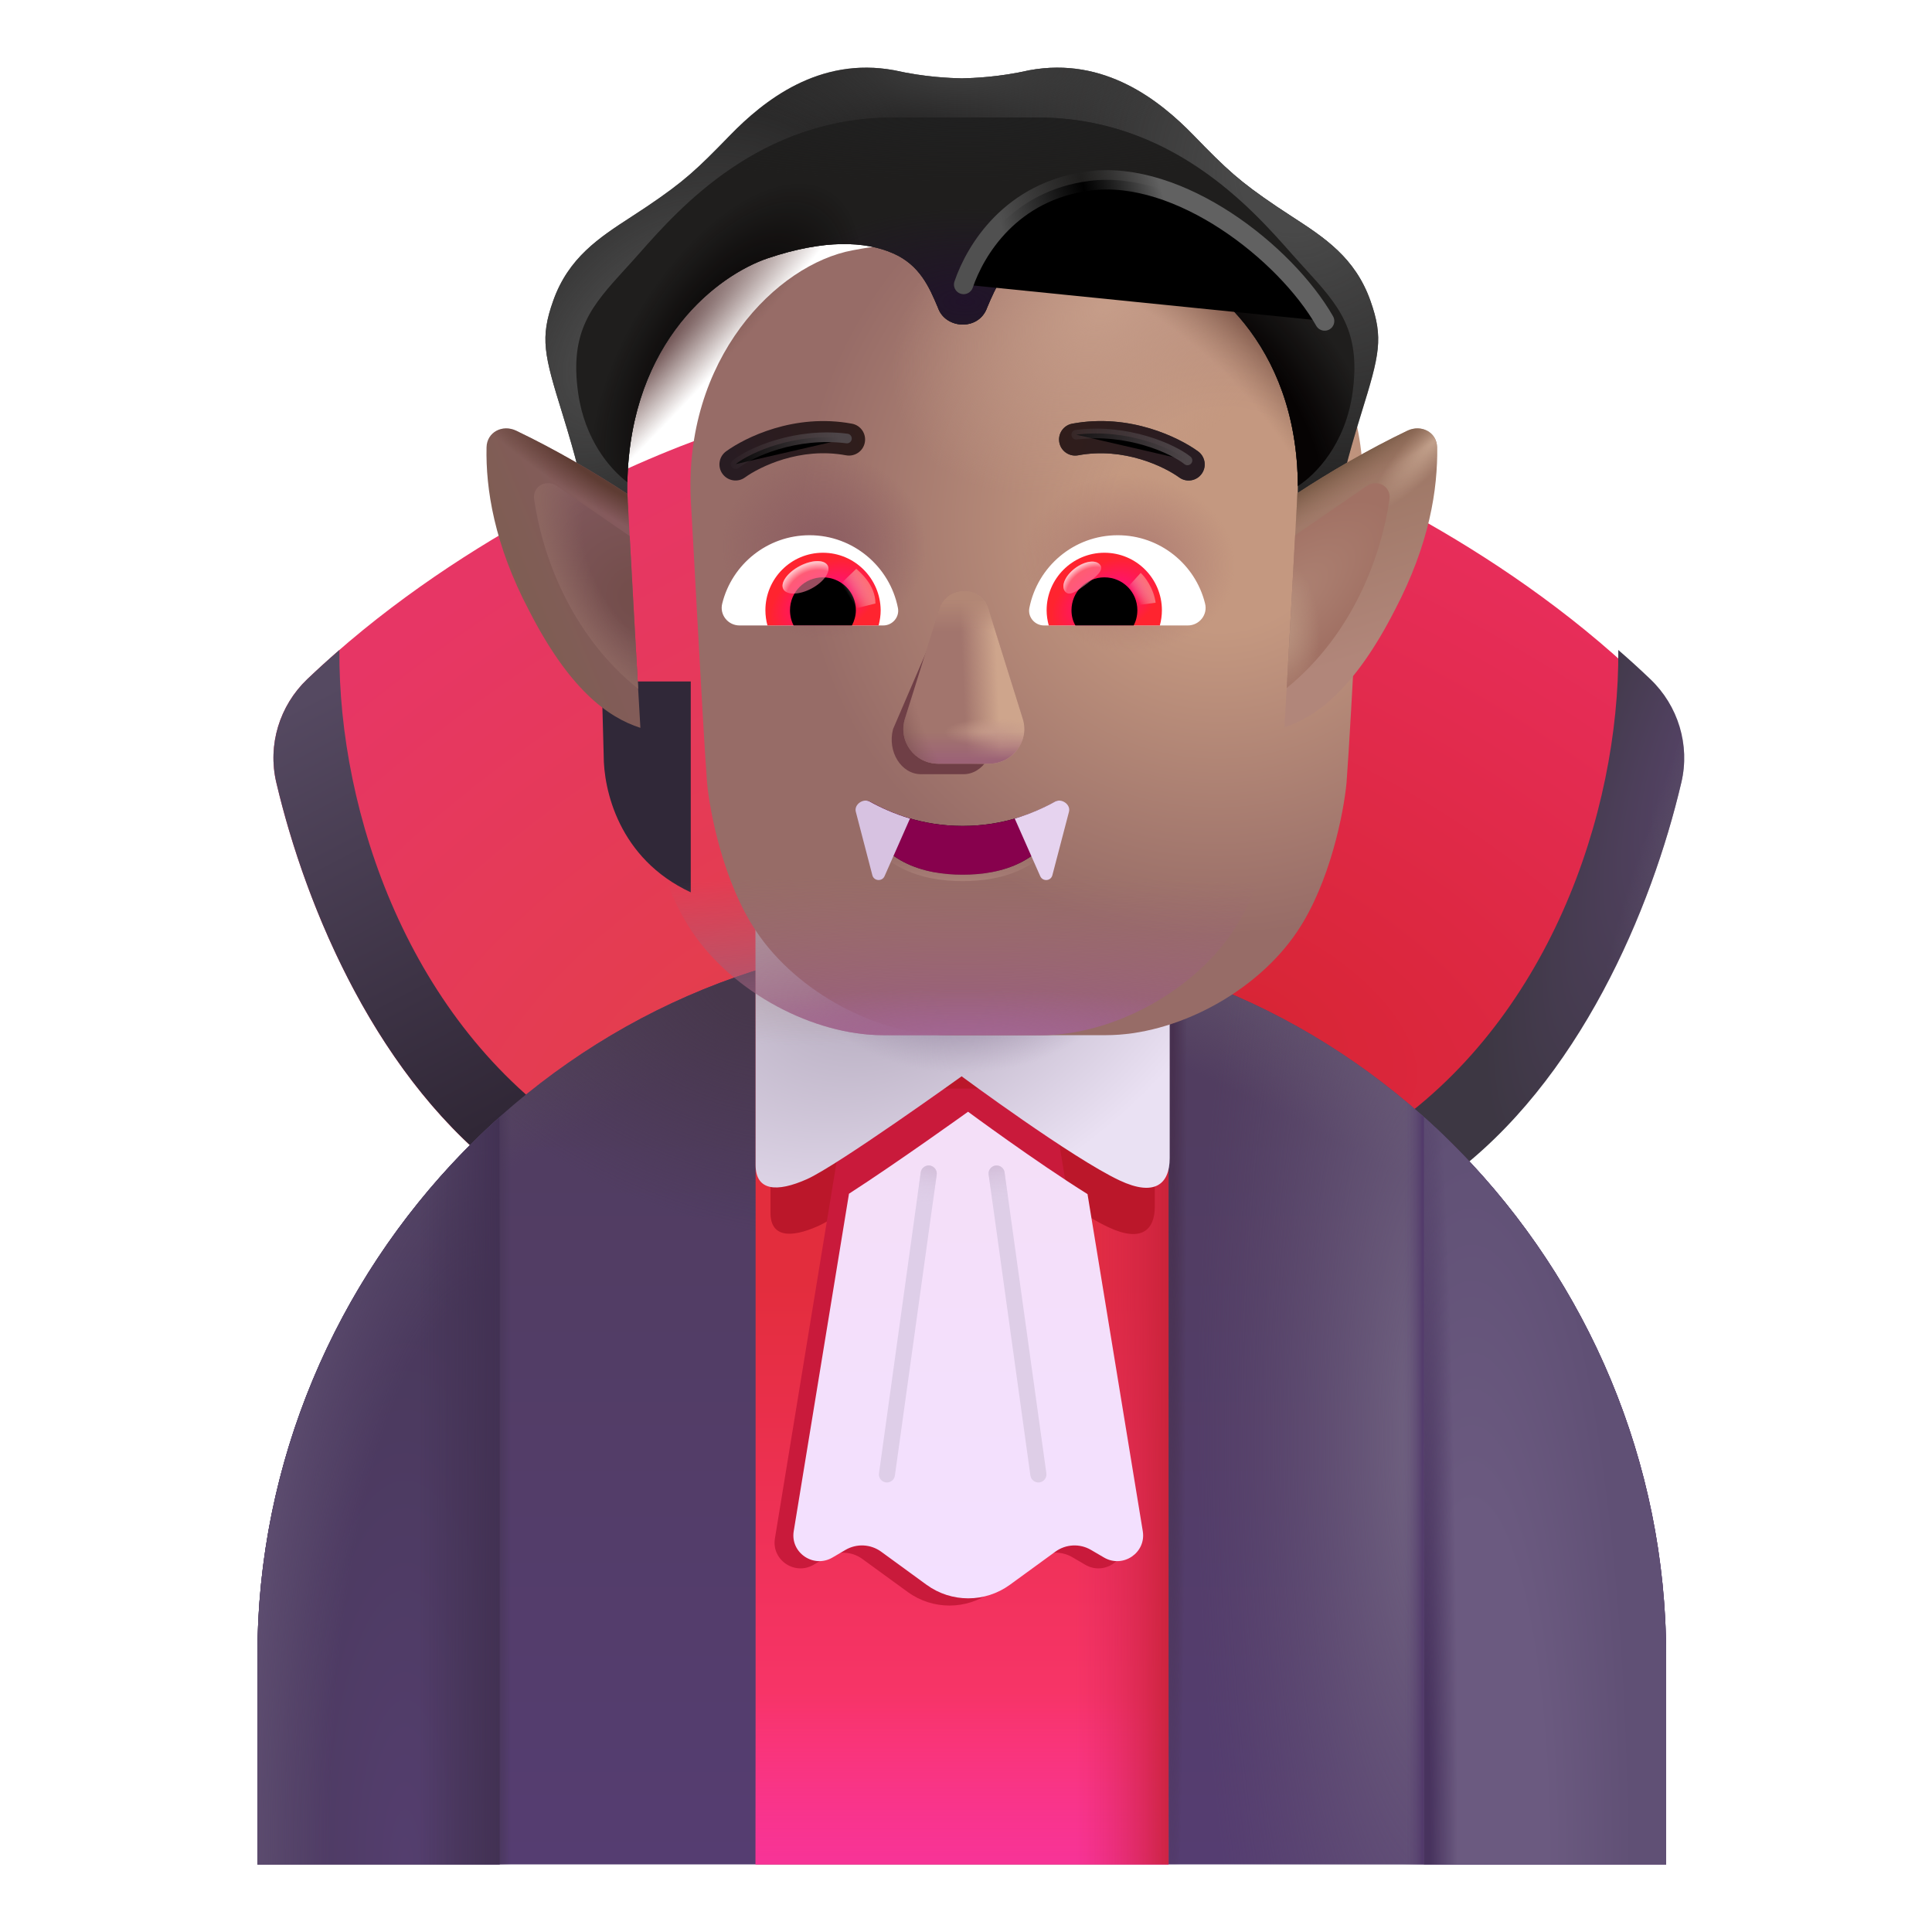 <svg viewBox="1 1 30 30" xmlns="http://www.w3.org/2000/svg">
<path d="M26.478 11.547C24.235 9.404 21.427 8.171 20.145 7.731L16.082 20.043H21.973C24.888 18.925 26.403 15.515 26.958 13.149C27.095 12.567 26.91 11.96 26.478 11.547Z" fill="url(#paint0_radial_4002_1223)"/>
<g filter="url(#filter0_i_4002_1223)">
<path d="M25.979 11.093C26.148 11.239 26.315 11.391 26.478 11.547C26.91 11.96 27.095 12.567 26.958 13.149C26.497 15.114 25.375 17.798 23.338 19.292L22.301 18.598C24.888 16.878 25.997 13.628 25.979 11.093Z" fill="url(#paint1_radial_4002_1223)"/>
<path d="M25.979 11.093C26.148 11.239 26.315 11.391 26.478 11.547C26.91 11.96 27.095 12.567 26.958 13.149C26.497 15.114 25.375 17.798 23.338 19.292L22.301 18.598C24.888 16.878 25.997 13.628 25.979 11.093Z" fill="url(#paint2_radial_4002_1223)"/>
</g>
<path d="M5.77 11.547C8.014 9.404 10.822 8.171 12.104 7.731L16.167 20.043H10.276C7.361 18.925 5.846 15.515 5.29 13.149C5.154 12.567 5.339 11.96 5.77 11.547Z" fill="url(#paint3_radial_4002_1223)"/>
<g filter="url(#filter1_ii_4002_1223)">
<path d="M6.27 11.093C6.101 11.239 5.934 11.391 5.77 11.547C5.339 11.96 5.154 12.567 5.29 13.149C5.752 15.114 6.874 17.798 8.911 19.292L9.948 18.598C7.36 16.878 6.252 13.628 6.27 11.093Z" fill="url(#paint4_linear_4002_1223)"/>
</g>
<path d="M15.935 15.575C9.894 15.575 4.997 20.674 4.997 26.715V29.95H26.872V26.715C26.872 20.674 21.976 15.575 15.935 15.575Z" fill="url(#paint5_linear_4002_1223)"/>
<path d="M15.935 15.575C9.894 15.575 4.997 20.674 4.997 26.715V29.95H26.872V26.715C26.872 20.674 21.976 15.575 15.935 15.575Z" fill="url(#paint6_radial_4002_1223)"/>
<path d="M15.935 15.575C9.894 15.575 4.997 20.674 4.997 26.715V29.95H26.872V26.715C26.872 20.674 21.976 15.575 15.935 15.575Z" fill="url(#paint7_radial_4002_1223)"/>
<path d="M15.935 15.575C9.894 15.575 4.997 20.674 4.997 26.715V29.95H26.872V26.715C26.872 20.674 21.976 15.575 15.935 15.575Z" fill="url(#paint8_radial_4002_1223)"/>
<path d="M15.935 15.575C9.894 15.575 4.997 20.674 4.997 26.715V29.95H26.872V26.715C26.872 20.674 21.976 15.575 15.935 15.575Z" fill="url(#paint9_radial_4002_1223)"/>
<path d="M15.935 15.575C9.894 15.575 4.997 20.674 4.997 26.715V29.95H26.872V26.715C26.872 20.674 21.976 15.575 15.935 15.575Z" fill="url(#paint10_radial_4002_1223)"/>
<path d="M15.935 15.575C9.894 15.575 4.997 20.674 4.997 26.715V29.95H26.872V26.715C26.872 20.674 21.976 15.575 15.935 15.575Z" fill="url(#paint11_linear_4002_1223)"/>
<path d="M15.935 15.575C9.894 15.575 4.997 20.674 4.997 26.715V29.95H26.872V26.715C26.872 20.674 21.976 15.575 15.935 15.575Z" fill="url(#paint12_linear_4002_1223)"/>
<path d="M23.111 18.345V29.95H26.872V26.715C26.872 23.42 25.416 20.405 23.111 18.345Z" fill="url(#paint13_radial_4002_1223)"/>
<path d="M23.111 18.345V29.95H26.872V26.715C26.872 23.42 25.416 20.405 23.111 18.345Z" fill="url(#paint14_radial_4002_1223)"/>
<path d="M8.759 18.345V29.95H4.997V26.715C4.997 23.42 6.454 20.405 8.759 18.345Z" fill="url(#paint15_radial_4002_1223)"/>
<path d="M8.759 18.345V29.95H4.997V26.715C4.997 23.42 6.454 20.405 8.759 18.345Z" fill="url(#paint16_radial_4002_1223)"/>
<path d="M8.759 18.345V29.95H4.997V26.715C4.997 23.42 6.454 20.405 8.759 18.345Z" fill="url(#paint17_linear_4002_1223)"/>
<path d="M12.733 29.95V16.057C13.741 15.744 14.81 15.575 15.916 15.575C17.04 15.575 18.124 15.749 19.145 16.071V29.95H12.733Z" fill="url(#paint18_linear_4002_1223)"/>
<path d="M12.733 29.95V16.057C13.741 15.744 14.81 15.575 15.916 15.575C17.04 15.575 18.124 15.749 19.145 16.071V29.95H12.733Z" fill="url(#paint19_linear_4002_1223)"/>
<path d="M12.733 29.95V16.057C13.741 15.744 14.81 15.575 15.916 15.575C17.04 15.575 18.124 15.749 19.145 16.071V29.95H12.733Z" fill="url(#paint20_linear_4002_1223)"/>
<g filter="url(#filter2_f_4002_1223)">
<path d="M12.964 19.832V16.347H18.932V19.734C18.932 20.108 18.716 20.294 18.211 20.056C17.526 19.734 15.934 18.555 15.934 18.555C15.934 18.555 14.141 19.844 13.704 20.038C13.266 20.233 12.964 20.206 12.964 19.832Z" fill="#BB172A"/>
</g>
<g filter="url(#filter3_i_4002_1223)">
<path d="M10.174 12.727L10.143 11.582H11.526V14.856C10.401 14.332 10.172 13.253 10.174 12.727Z" fill="#302838"/>
</g>
<path d="M21.722 12.727L21.753 11.582H20.37V14.856C21.495 14.332 21.724 13.253 21.722 12.727Z" fill="#1E1C21"/>
<g filter="url(#filter4_f_4002_1223)">
<path d="M14.177 17.903L13.033 24.889C12.978 25.223 13.341 25.47 13.635 25.297L13.836 25.179C14.01 25.078 14.228 25.089 14.39 25.207L15.096 25.721C15.482 26.001 16.004 26.001 16.39 25.721L17.096 25.207C17.258 25.089 17.476 25.078 17.649 25.179L17.851 25.297C18.145 25.47 18.508 25.223 18.453 24.889L17.308 17.903H14.177Z" fill="#C91A3B"/>
</g>
<g filter="url(#filter5_ii_4002_1223)">
<path d="M12.733 19.688V15.934H19.163V19.583C19.163 19.986 18.93 20.186 18.386 19.93C17.647 19.583 15.932 18.313 15.932 18.313C15.932 18.313 14.001 19.701 13.53 19.91C13.059 20.12 12.733 20.092 12.733 19.688Z" fill="url(#paint21_radial_4002_1223)"/>
<path d="M12.733 19.688V15.934H19.163V19.583C19.163 19.986 18.93 20.186 18.386 19.93C17.647 19.583 15.932 18.313 15.932 18.313C15.932 18.313 14.001 19.701 13.53 19.91C13.059 20.12 12.733 20.092 12.733 19.688Z" fill="url(#paint22_radial_4002_1223)"/>
<path d="M12.733 19.688V15.934H19.163V19.583C19.163 19.986 18.93 20.186 18.386 19.93C17.647 19.583 15.932 18.313 15.932 18.313C15.932 18.313 14.001 19.701 13.53 19.91C13.059 20.12 12.733 20.092 12.733 19.688Z" fill="url(#paint23_radial_4002_1223)"/>
</g>
<g filter="url(#filter6_ii_4002_1223)">
<path d="M14.083 19.586L13.225 24.826C13.17 25.161 13.533 25.407 13.827 25.235L14.028 25.117C14.202 25.015 14.419 25.026 14.582 25.144L15.287 25.658C15.673 25.939 16.196 25.939 16.582 25.658L17.288 25.144C17.45 25.026 17.668 25.015 17.841 25.117L18.043 25.235C18.337 25.407 18.7 25.161 18.645 24.826L17.787 19.592C16.978 19.087 15.932 18.313 15.932 18.313C15.932 18.313 14.825 19.108 14.083 19.586Z" fill="url(#paint24_linear_4002_1223)"/>
</g>
<g filter="url(#filter7_i_4002_1223)">
<path d="M13.237 4.887C12.065 5.106 10.602 6.567 10.729 8.809C10.761 9.364 10.791 9.925 10.82 10.458C10.884 11.615 10.94 12.635 10.979 13.153C11.021 13.606 11.232 14.703 11.745 15.465C12.385 16.418 13.635 17.074 14.713 17.074H17.174C18.253 17.074 19.503 16.418 20.143 15.465C20.656 14.703 20.867 13.606 20.909 13.153C20.948 12.635 21.004 11.615 21.067 10.458C21.097 9.925 21.127 9.364 21.159 8.809C21.286 6.567 19.823 5.106 18.651 4.887C16.974 4.574 14.914 4.574 13.237 4.887Z" fill="url(#paint25_radial_4002_1223)"/>
</g>
<path d="M13.237 4.887C12.065 5.106 10.602 6.567 10.729 8.809C10.761 9.364 10.791 9.925 10.82 10.458C10.884 11.615 10.94 12.635 10.979 13.153C11.021 13.606 11.232 14.703 11.745 15.465C12.385 16.418 13.635 17.074 14.713 17.074H17.174C18.253 17.074 19.503 16.418 20.143 15.465C20.656 14.703 20.867 13.606 20.909 13.153C20.948 12.635 21.004 11.615 21.067 10.458C21.097 9.925 21.127 9.364 21.159 8.809C21.286 6.567 19.823 5.106 18.651 4.887C16.974 4.574 14.914 4.574 13.237 4.887Z" fill="url(#paint26_radial_4002_1223)"/>
<path d="M13.237 4.887C12.065 5.106 10.602 6.567 10.729 8.809C10.761 9.364 10.791 9.925 10.82 10.458C10.884 11.615 10.94 12.635 10.979 13.153C11.021 13.606 11.232 14.703 11.745 15.465C12.385 16.418 13.635 17.074 14.713 17.074H17.174C18.253 17.074 19.503 16.418 20.143 15.465C20.656 14.703 20.867 13.606 20.909 13.153C20.948 12.635 21.004 11.615 21.067 10.458C21.097 9.925 21.127 9.364 21.159 8.809C21.286 6.567 19.823 5.106 18.651 4.887C16.974 4.574 14.914 4.574 13.237 4.887Z" fill="url(#paint27_radial_4002_1223)"/>
<path d="M13.237 4.887C12.065 5.106 10.602 6.567 10.729 8.809C10.761 9.364 10.791 9.925 10.82 10.458C10.884 11.615 10.94 12.635 10.979 13.153C11.021 13.606 11.232 14.703 11.745 15.465C12.385 16.418 13.635 17.074 14.713 17.074H17.174C18.253 17.074 19.503 16.418 20.143 15.465C20.656 14.703 20.867 13.606 20.909 13.153C20.948 12.635 21.004 11.615 21.067 10.458C21.097 9.925 21.127 9.364 21.159 8.809C21.286 6.567 19.823 5.106 18.651 4.887C16.974 4.574 14.914 4.574 13.237 4.887Z" fill="url(#paint28_radial_4002_1223)"/>
<path d="M13.237 4.887C12.065 5.106 10.602 6.567 10.729 8.809C10.761 9.364 10.791 9.925 10.82 10.458C10.884 11.615 10.94 12.635 10.979 13.153C11.021 13.606 11.232 14.703 11.745 15.465C12.385 16.418 13.635 17.074 14.713 17.074H17.174C18.253 17.074 19.503 16.418 20.143 15.465C20.656 14.703 20.867 13.606 20.909 13.153C20.948 12.635 21.004 11.615 21.067 10.458C21.097 9.925 21.127 9.364 21.159 8.809C21.286 6.567 19.823 5.106 18.651 4.887C16.974 4.574 14.914 4.574 13.237 4.887Z" fill="url(#paint29_radial_4002_1223)"/>
<path d="M13.237 4.887C12.065 5.106 10.602 6.567 10.729 8.809C10.761 9.364 10.791 9.925 10.82 10.458C10.884 11.615 10.94 12.635 10.979 13.153C11.021 13.606 11.232 14.703 11.745 15.465C12.385 16.418 13.635 17.074 14.713 17.074H17.174C18.253 17.074 19.503 16.418 20.143 15.465C20.656 14.703 20.867 13.606 20.909 13.153C20.948 12.635 21.004 11.615 21.067 10.458C21.097 9.925 21.127 9.364 21.159 8.809C21.286 6.567 19.823 5.106 18.651 4.887C16.974 4.574 14.914 4.574 13.237 4.887Z" fill="url(#paint30_radial_4002_1223)"/>
<path d="M13.237 4.887C12.065 5.106 10.602 6.567 10.729 8.809C10.761 9.364 10.791 9.925 10.82 10.458C10.884 11.615 10.94 12.635 10.979 13.153C11.021 13.606 11.232 14.703 11.745 15.465C12.385 16.418 13.635 17.074 14.713 17.074H17.174C18.253 17.074 19.503 16.418 20.143 15.465C20.656 14.703 20.867 13.606 20.909 13.153C20.948 12.635 21.004 11.615 21.067 10.458C21.097 9.925 21.127 9.364 21.159 8.809C21.286 6.567 19.823 5.106 18.651 4.887C16.974 4.574 14.914 4.574 13.237 4.887Z" fill="url(#paint31_radial_4002_1223)"/>
<path d="M13.237 4.887C12.065 5.106 10.602 6.567 10.729 8.809C10.761 9.364 10.791 9.925 10.82 10.458C10.884 11.615 10.94 12.635 10.979 13.153C11.021 13.606 11.232 14.703 11.745 15.465C12.385 16.418 13.635 17.074 14.713 17.074H17.174C18.253 17.074 19.503 16.418 20.143 15.465C20.656 14.703 20.867 13.606 20.909 13.153C20.948 12.635 21.004 11.615 21.067 10.458C21.097 9.925 21.127 9.364 21.159 8.809C21.286 6.567 19.823 5.106 18.651 4.887C16.974 4.574 14.914 4.574 13.237 4.887Z" fill="url(#paint32_radial_4002_1223)"/>
<path d="M10.047 8.602C10.036 8.513 9.959 8.151 9.732 7.42C9.448 6.505 9.384 6.25 9.59 5.67C9.828 5 10.303 4.691 10.804 4.366C10.883 4.314 10.964 4.262 11.044 4.208C11.627 3.814 11.816 3.636 12.336 3.1C12.857 2.564 13.716 1.875 14.886 2.091C15.37 2.2 15.747 2.211 15.935 2.217C16.123 2.211 16.5 2.2 16.983 2.091C18.154 1.875 19.013 2.564 19.533 3.1C20.053 3.636 20.243 3.814 20.826 4.208C20.906 4.262 20.986 4.314 21.066 4.366C21.567 4.691 22.042 5 22.28 5.67C22.486 6.25 22.422 6.505 22.138 7.42C21.911 8.151 21.834 8.513 21.823 8.602L21.143 8.902C21.292 6.418 19.751 5.279 18.942 5.008C18.071 4.716 17.459 4.744 17.026 4.933C16.608 5.115 16.461 5.462 16.331 5.769C16.326 5.781 16.321 5.793 16.317 5.804C16.178 6.13 15.703 6.106 15.575 5.804C15.57 5.793 15.566 5.781 15.561 5.769C15.431 5.462 15.284 5.115 14.866 4.933C14.432 4.744 13.799 4.716 12.928 5.008C12.119 5.279 10.62 6.403 10.748 8.902L10.047 8.602Z" fill="#1E1D1D"/>
<path d="M10.047 8.602C10.036 8.513 9.959 8.151 9.732 7.42C9.448 6.505 9.384 6.25 9.59 5.67C9.828 5 10.303 4.691 10.804 4.366C10.883 4.314 10.964 4.262 11.044 4.208C11.627 3.814 11.816 3.636 12.336 3.1C12.857 2.564 13.716 1.875 14.886 2.091C15.37 2.2 15.747 2.211 15.935 2.217C16.123 2.211 16.5 2.2 16.983 2.091C18.154 1.875 19.013 2.564 19.533 3.1C20.053 3.636 20.243 3.814 20.826 4.208C20.906 4.262 20.986 4.314 21.066 4.366C21.567 4.691 22.042 5 22.28 5.67C22.486 6.25 22.422 6.505 22.138 7.42C21.911 8.151 21.834 8.513 21.823 8.602L21.143 8.902C21.292 6.418 19.751 5.279 18.942 5.008C18.071 4.716 17.459 4.744 17.026 4.933C16.608 5.115 16.461 5.462 16.331 5.769C16.326 5.781 16.321 5.793 16.317 5.804C16.178 6.13 15.703 6.106 15.575 5.804C15.57 5.793 15.566 5.781 15.561 5.769C15.431 5.462 15.284 5.115 14.866 4.933C14.432 4.744 13.799 4.716 12.928 5.008C12.119 5.279 10.62 6.403 10.748 8.902L10.047 8.602Z" fill="url(#paint33_radial_4002_1223)"/>
<path d="M10.047 8.602C10.036 8.513 9.959 8.151 9.732 7.42C9.448 6.505 9.384 6.25 9.59 5.67C9.828 5 10.303 4.691 10.804 4.366C10.883 4.314 10.964 4.262 11.044 4.208C11.627 3.814 11.816 3.636 12.336 3.1C12.857 2.564 13.716 1.875 14.886 2.091C15.37 2.2 15.747 2.211 15.935 2.217C16.123 2.211 16.5 2.2 16.983 2.091C18.154 1.875 19.013 2.564 19.533 3.1C20.053 3.636 20.243 3.814 20.826 4.208C20.906 4.262 20.986 4.314 21.066 4.366C21.567 4.691 22.042 5 22.28 5.67C22.486 6.25 22.422 6.505 22.138 7.42C21.911 8.151 21.834 8.513 21.823 8.602L21.143 8.902C21.292 6.418 19.751 5.279 18.942 5.008C18.071 4.716 17.459 4.744 17.026 4.933C16.608 5.115 16.461 5.462 16.331 5.769C16.326 5.781 16.321 5.793 16.317 5.804C16.178 6.13 15.703 6.106 15.575 5.804C15.57 5.793 15.566 5.781 15.561 5.769C15.431 5.462 15.284 5.115 14.866 4.933C14.432 4.744 13.799 4.716 12.928 5.008C12.119 5.279 10.62 6.403 10.748 8.902L10.047 8.602Z" fill="url(#paint34_radial_4002_1223)"/>
<path d="M10.047 8.602C10.036 8.513 9.959 8.151 9.732 7.42C9.448 6.505 9.384 6.25 9.59 5.67C9.828 5 10.303 4.691 10.804 4.366C10.883 4.314 10.964 4.262 11.044 4.208C11.627 3.814 11.816 3.636 12.336 3.1C12.857 2.564 13.716 1.875 14.886 2.091C15.37 2.2 15.747 2.211 15.935 2.217C16.123 2.211 16.5 2.2 16.983 2.091C18.154 1.875 19.013 2.564 19.533 3.1C20.053 3.636 20.243 3.814 20.826 4.208C20.906 4.262 20.986 4.314 21.066 4.366C21.567 4.691 22.042 5 22.28 5.67C22.486 6.25 22.422 6.505 22.138 7.42C21.911 8.151 21.834 8.513 21.823 8.602L21.143 8.902C21.292 6.418 19.751 5.279 18.942 5.008C18.071 4.716 17.459 4.744 17.026 4.933C16.608 5.115 16.461 5.462 16.331 5.769C16.326 5.781 16.321 5.793 16.317 5.804C16.178 6.13 15.703 6.106 15.575 5.804C15.57 5.793 15.566 5.781 15.561 5.769C15.431 5.462 15.284 5.115 14.866 4.933C14.432 4.744 13.799 4.716 12.928 5.008C12.119 5.279 10.62 6.403 10.748 8.902L10.047 8.602Z" fill="url(#paint35_radial_4002_1223)"/>
<path d="M20.945 12.296C20.975 11.782 21.01 11.145 21.048 10.458C21.077 9.926 21.108 9.364 21.139 8.809C21.142 8.758 21.144 8.708 21.146 8.658C21.636 8.337 22.252 7.976 22.854 7.688C23.068 7.586 23.31 7.709 23.315 7.946C23.329 8.586 23.197 9.449 22.659 10.473C22.038 11.688 21.448 12.129 20.945 12.296Z" fill="url(#paint36_linear_4002_1223)"/>
<path d="M20.945 12.296C20.975 11.782 21.01 11.145 21.048 10.458C21.077 9.926 21.108 9.364 21.139 8.809C21.142 8.758 21.144 8.708 21.146 8.658C21.636 8.337 22.252 7.976 22.854 7.688C23.068 7.586 23.31 7.709 23.315 7.946C23.329 8.586 23.197 9.449 22.659 10.473C22.038 11.688 21.448 12.129 20.945 12.296Z" fill="url(#paint37_radial_4002_1223)"/>
<path d="M20.945 12.296C20.975 11.782 21.01 11.145 21.048 10.458C21.077 9.926 21.108 9.364 21.139 8.809C21.142 8.758 21.144 8.708 21.146 8.658C21.636 8.337 22.252 7.976 22.854 7.688C23.068 7.586 23.31 7.709 23.315 7.946C23.329 8.586 23.197 9.449 22.659 10.473C22.038 11.688 21.448 12.129 20.945 12.296Z" fill="url(#paint38_linear_4002_1223)"/>
<path d="M10.743 8.67C10.744 8.716 10.746 8.762 10.749 8.809C10.78 9.364 10.811 9.926 10.84 10.458C10.878 11.147 10.913 11.787 10.944 12.302C10.436 12.139 9.839 11.703 9.211 10.473C8.673 9.449 8.541 8.586 8.555 7.946C8.56 7.709 8.802 7.586 9.015 7.688C9.625 7.98 10.25 8.347 10.743 8.67Z" fill="url(#paint39_linear_4002_1223)"/>
<path d="M10.743 8.67C10.744 8.716 10.746 8.762 10.749 8.809C10.78 9.364 10.811 9.926 10.84 10.458C10.878 11.147 10.913 11.787 10.944 12.302C10.436 12.139 9.839 11.703 9.211 10.473C8.673 9.449 8.541 8.586 8.555 7.946C8.56 7.709 8.802 7.586 9.015 7.688C9.625 7.98 10.25 8.347 10.743 8.67Z" fill="url(#paint40_radial_4002_1223)"/>
<g filter="url(#filter8_f_4002_1223)">
<path d="M14.513 13.45C14.82 13.619 15.303 13.825 15.948 13.825C16.593 13.825 17.076 13.619 17.384 13.45C17.46 13.408 17.552 13.473 17.526 13.556C17.266 14.406 16.533 14.582 15.948 14.582C15.363 14.582 14.631 14.406 14.37 13.556C14.344 13.473 14.436 13.408 14.513 13.45Z" stroke="url(#paint41_linear_4002_1223)" stroke-width="0.2"/>
</g>
<path d="M14.513 13.45C14.82 13.619 15.303 13.825 15.948 13.825C16.593 13.825 17.076 13.619 17.384 13.45C17.46 13.408 17.552 13.473 17.526 13.556C17.266 14.406 16.533 14.582 15.948 14.582C15.363 14.582 14.631 14.406 14.37 13.556C14.344 13.473 14.436 13.408 14.513 13.45Z" fill="#87014D"/>
<path d="M17.153 14.606L16.757 13.711C17.014 13.633 17.223 13.536 17.381 13.448C17.483 13.391 17.629 13.491 17.599 13.605L17.341 14.591C17.318 14.682 17.192 14.692 17.153 14.606Z" fill="#E6D3EF"/>
<path d="M14.735 14.606L15.13 13.711C14.874 13.633 14.665 13.536 14.507 13.448C14.405 13.391 14.259 13.491 14.289 13.605L14.546 14.591C14.57 14.682 14.696 14.692 14.735 14.606Z" fill="#D7C2E1"/>
<g filter="url(#filter9_f_4002_1223)">
<path d="M20.98 11.683C21.002 11.307 21.024 10.892 21.048 10.458C21.068 10.086 21.09 9.699 21.111 9.311L22.221 8.547C22.386 8.433 22.604 8.552 22.576 8.751C22.459 9.571 22.042 10.819 20.98 11.683Z" fill="url(#paint42_radial_4002_1223)"/>
<path d="M20.98 11.683C21.002 11.307 21.024 10.892 21.048 10.458C21.068 10.086 21.09 9.699 21.111 9.311L22.221 8.547C22.386 8.433 22.604 8.552 22.576 8.751C22.459 9.571 22.042 10.819 20.98 11.683Z" fill="url(#paint43_radial_4002_1223)"/>
</g>
<g filter="url(#filter10_f_4002_1223)">
<path d="M10.778 9.324C10.799 9.708 10.82 10.09 10.84 10.458C10.864 10.898 10.887 11.318 10.909 11.698C9.833 10.833 9.411 9.576 9.294 8.751C9.266 8.552 9.484 8.433 9.649 8.547L10.778 9.324Z" fill="url(#paint44_radial_4002_1223)"/>
<path d="M10.778 9.324C10.799 9.708 10.82 10.09 10.84 10.458C10.864 10.898 10.887 11.318 10.909 11.698C9.833 10.833 9.411 9.576 9.294 8.751C9.266 8.552 9.484 8.433 9.649 8.547L10.778 9.324Z" fill="url(#paint45_radial_4002_1223)"/>
</g>
<path fill-rule="evenodd" clip-rule="evenodd" d="M16.458 19.099C16.527 19.09 16.59 19.137 16.599 19.206L17.248 23.878C17.257 23.946 17.209 24.009 17.141 24.019C17.073 24.028 17.01 23.98 17 23.912L16.352 19.24C16.342 19.172 16.39 19.109 16.458 19.099Z" fill="#DECEE7"/>
<path fill-rule="evenodd" clip-rule="evenodd" d="M16.458 19.099C16.527 19.09 16.59 19.137 16.599 19.206L17.248 23.878C17.257 23.946 17.209 24.009 17.141 24.019C17.073 24.028 17.01 23.98 17 23.912L16.352 19.24C16.342 19.172 16.39 19.109 16.458 19.099Z" fill="url(#paint46_linear_4002_1223)"/>
<path fill-rule="evenodd" clip-rule="evenodd" d="M15.438 19.099C15.37 19.09 15.306 19.137 15.297 19.206L14.649 23.878C14.639 23.946 14.687 24.009 14.755 24.019C14.823 24.028 14.887 23.98 14.896 23.912L15.545 19.24C15.554 19.172 15.506 19.109 15.438 19.099Z" fill="#DECEE8"/>
<path fill-rule="evenodd" clip-rule="evenodd" d="M15.438 19.099C15.37 19.09 15.306 19.137 15.297 19.206L14.649 23.878C14.639 23.946 14.687 24.009 14.755 24.019C14.823 24.028 14.887 23.98 14.896 23.912L15.545 19.24C15.554 19.172 15.506 19.109 15.438 19.099Z" fill="url(#paint47_linear_4002_1223)"/>
<path fill-rule="evenodd" clip-rule="evenodd" d="M14.137 8.07C13.421 7.937 12.793 8.251 12.569 8.413C12.457 8.495 12.301 8.47 12.219 8.358C12.138 8.247 12.163 8.09 12.274 8.009C12.566 7.797 13.333 7.412 14.229 7.579C14.365 7.604 14.454 7.734 14.429 7.87C14.404 8.006 14.273 8.095 14.137 8.07Z" fill="url(#paint48_linear_4002_1223)"/>
<path fill-rule="evenodd" clip-rule="evenodd" d="M17.741 8.07C18.457 7.937 19.086 8.251 19.31 8.413C19.421 8.495 19.578 8.47 19.659 8.358C19.74 8.247 19.715 8.09 19.604 8.009C19.312 7.797 18.545 7.412 17.649 7.579C17.514 7.604 17.424 7.734 17.449 7.87C17.474 8.006 17.605 8.095 17.741 8.07Z" fill="#393939"/>
<path fill-rule="evenodd" clip-rule="evenodd" d="M17.741 8.07C18.457 7.937 19.086 8.251 19.31 8.413C19.421 8.495 19.578 8.47 19.659 8.358C19.74 8.247 19.715 8.09 19.604 8.009C19.312 7.797 18.545 7.412 17.649 7.579C17.514 7.604 17.424 7.734 17.449 7.87C17.474 8.006 17.605 8.095 17.741 8.07Z" fill="url(#paint49_linear_4002_1223)"/>
<g filter="url(#filter11_ii_4002_1223)">
<path d="M21.153 8.547C21.143 6.309 19.712 5.266 18.942 5.008C18.071 4.716 17.459 4.744 17.026 4.933C16.608 5.115 16.461 5.462 16.331 5.769L16.317 5.804C16.178 6.13 15.703 6.106 15.575 5.804L15.561 5.769C15.431 5.462 15.284 5.115 14.866 4.933C14.432 4.744 13.799 4.716 12.928 5.008C12.165 5.263 10.788 6.277 10.742 8.488C10.466 8.278 10.081 7.826 9.978 7.106C9.839 6.131 10.196 5.74 10.706 5.18C10.769 5.111 10.834 5.04 10.9 4.965L10.932 4.929C11.552 4.228 12.796 2.825 14.869 2.825H17.11C19.183 2.825 20.427 4.228 21.047 4.929L21.079 4.965C21.145 5.04 21.21 5.111 21.273 5.18C21.783 5.74 22.14 6.131 22.001 7.106C21.887 7.903 21.427 8.372 21.153 8.547Z" fill="#1F1E1D"/>
</g>
<path d="M21.153 8.547C21.143 6.309 19.712 5.266 18.942 5.008C18.071 4.716 17.459 4.744 17.026 4.933C16.608 5.115 16.461 5.462 16.331 5.769L16.317 5.804C16.178 6.13 15.703 6.106 15.575 5.804L15.561 5.769C15.431 5.462 15.284 5.115 14.866 4.933C14.432 4.744 13.799 4.716 12.928 5.008C12.165 5.263 10.788 6.277 10.742 8.488C10.466 8.278 10.081 7.826 9.978 7.106C9.839 6.131 10.196 5.74 10.706 5.18C10.769 5.111 10.834 5.04 10.9 4.965L10.932 4.929C11.552 4.228 12.796 2.825 14.869 2.825H17.11C19.183 2.825 20.427 4.228 21.047 4.929L21.079 4.965C21.145 5.04 21.21 5.111 21.273 5.18C21.783 5.74 22.14 6.131 22.001 7.106C21.887 7.903 21.427 8.372 21.153 8.547Z" fill="url(#paint50_radial_4002_1223)"/>
<path d="M21.153 8.547C21.143 6.309 19.712 5.266 18.942 5.008C18.071 4.716 17.459 4.744 17.026 4.933C16.608 5.115 16.461 5.462 16.331 5.769L16.317 5.804C16.178 6.13 15.703 6.106 15.575 5.804L15.561 5.769C15.431 5.462 15.284 5.115 14.866 4.933C14.432 4.744 13.799 4.716 12.928 5.008C12.165 5.263 10.788 6.277 10.742 8.488C10.466 8.278 10.081 7.826 9.978 7.106C9.839 6.131 10.196 5.74 10.706 5.18C10.769 5.111 10.834 5.04 10.9 4.965L10.932 4.929C11.552 4.228 12.796 2.825 14.869 2.825H17.11C19.183 2.825 20.427 4.228 21.047 4.929L21.079 4.965C21.145 5.04 21.21 5.111 21.273 5.18C21.783 5.74 22.14 6.131 22.001 7.106C21.887 7.903 21.427 8.372 21.153 8.547Z" fill="url(#paint51_radial_4002_1223)"/>
<path d="M21.153 8.547C21.143 6.309 19.712 5.266 18.942 5.008C18.071 4.716 17.459 4.744 17.026 4.933C16.608 5.115 16.461 5.462 16.331 5.769L16.317 5.804C16.178 6.13 15.703 6.106 15.575 5.804L15.561 5.769C15.431 5.462 15.284 5.115 14.866 4.933C14.432 4.744 13.799 4.716 12.928 5.008C12.165 5.263 10.788 6.277 10.742 8.488C10.466 8.278 10.081 7.826 9.978 7.106C9.839 6.131 10.196 5.74 10.706 5.18C10.769 5.111 10.834 5.04 10.9 4.965L10.932 4.929C11.552 4.228 12.796 2.825 14.869 2.825H17.11C19.183 2.825 20.427 4.228 21.047 4.929L21.079 4.965C21.145 5.04 21.21 5.111 21.273 5.18C21.783 5.74 22.14 6.131 22.001 7.106C21.887 7.903 21.427 8.372 21.153 8.547Z" fill="url(#paint52_radial_4002_1223)"/>
<path d="M21.153 8.547C21.143 6.309 19.712 5.266 18.942 5.008C18.071 4.716 17.459 4.744 17.026 4.933C16.608 5.115 16.461 5.462 16.331 5.769L16.317 5.804C16.178 6.13 15.703 6.106 15.575 5.804L15.561 5.769C15.431 5.462 15.284 5.115 14.866 4.933C14.432 4.744 13.799 4.716 12.928 5.008C12.165 5.263 10.788 6.277 10.742 8.488C10.466 8.278 10.081 7.826 9.978 7.106C9.839 6.131 10.196 5.74 10.706 5.18C10.769 5.111 10.834 5.04 10.9 4.965L10.932 4.929C11.552 4.228 12.796 2.825 14.869 2.825H17.11C19.183 2.825 20.427 4.228 21.047 4.929L21.079 4.965C21.145 5.04 21.21 5.111 21.273 5.18C21.783 5.74 22.14 6.131 22.001 7.106C21.887 7.903 21.427 8.372 21.153 8.547Z" fill="url(#paint53_radial_4002_1223)"/>
<g filter="url(#filter12_f_4002_1223)">
<path d="M15.963 5.418C16.146 4.882 16.698 3.965 17.917 3.809C19.311 3.63 20.96 4.922 21.569 5.985" stroke="url(#paint54_linear_4002_1223)" stroke-width="0.3" stroke-linecap="round"/>
</g>
<g filter="url(#filter13_f_4002_1223)">
<path d="M12.424 8.207C12.648 8.028 13.354 7.707 14.151 7.809" stroke="url(#paint55_linear_4002_1223)" stroke-width="0.15" stroke-linecap="round"/>
</g>
<g filter="url(#filter14_f_4002_1223)">
<path d="M19.439 8.149C19.215 7.969 18.509 7.649 17.712 7.75" stroke="url(#paint56_linear_4002_1223)" stroke-width="0.15" stroke-linecap="round"/>
</g>
<g filter="url(#filter15_f_4002_1223)">
<path d="M15.599 10.621L14.867 12.322C14.776 12.672 14.994 13.022 15.303 13.022H15.96C16.269 13.022 16.487 12.667 16.396 12.322L15.951 10.621C15.856 10.244 15.699 10.244 15.599 10.621Z" fill="#6F3F46"/>
</g>
<g filter="url(#filter16_f_4002_1223)">
<path d="M15.584 10.458L15.052 12.159C14.943 12.509 15.204 12.859 15.573 12.859H16.36C16.729 12.859 16.989 12.503 16.881 12.159L16.349 10.458C16.235 10.081 15.703 10.081 15.584 10.458Z" fill="#A2756D"/>
<path d="M15.584 10.458L15.052 12.159C14.943 12.509 15.204 12.859 15.573 12.859H16.36C16.729 12.859 16.989 12.503 16.881 12.159L16.349 10.458C16.235 10.081 15.703 10.081 15.584 10.458Z" fill="url(#paint57_linear_4002_1223)"/>
<path d="M15.584 10.458L15.052 12.159C14.943 12.509 15.204 12.859 15.573 12.859H16.36C16.729 12.859 16.989 12.503 16.881 12.159L16.349 10.458C16.235 10.081 15.703 10.081 15.584 10.458Z" fill="url(#paint58_radial_4002_1223)"/>
<path d="M15.584 10.458L15.052 12.159C14.943 12.509 15.204 12.859 15.573 12.859H16.36C16.729 12.859 16.989 12.503 16.881 12.159L16.349 10.458C16.235 10.081 15.703 10.081 15.584 10.458Z" fill="url(#paint59_linear_4002_1223)"/>
<path d="M15.584 10.458L15.052 12.159C14.943 12.509 15.204 12.859 15.573 12.859H16.36C16.729 12.859 16.989 12.503 16.881 12.159L16.349 10.458C16.235 10.081 15.703 10.081 15.584 10.458Z" fill="url(#paint60_radial_4002_1223)"/>
<path d="M15.584 10.458L15.052 12.159C14.943 12.509 15.204 12.859 15.573 12.859H16.36C16.729 12.859 16.989 12.503 16.881 12.159L16.349 10.458C16.235 10.081 15.703 10.081 15.584 10.458Z" fill="url(#paint61_linear_4002_1223)"/>
</g>
<path d="M18.356 9.311C19.01 9.311 19.562 9.762 19.712 10.371C19.757 10.545 19.623 10.712 19.444 10.712H17.211C17.069 10.712 16.956 10.582 16.984 10.44C17.11 9.798 17.674 9.311 18.356 9.311Z" fill="white"/>
<path d="M18.149 9.583C18.645 9.583 19.042 9.985 19.042 10.476C19.042 10.557 19.03 10.639 19.01 10.712H17.285C17.264 10.635 17.252 10.557 17.252 10.476C17.252 9.985 17.654 9.583 18.149 9.583Z" fill="url(#paint62_radial_4002_1223)"/>
<path d="M17.638 10.476C17.638 10.192 17.865 9.965 18.149 9.965C18.433 9.965 18.661 10.192 18.661 10.476C18.661 10.562 18.64 10.643 18.604 10.712H17.699C17.658 10.643 17.638 10.562 17.638 10.476Z" fill="black"/>
<g filter="url(#filter17_f_4002_1223)">
<path d="M18.083 9.772C18.147 9.857 18.014 9.961 17.863 10.074C17.712 10.187 17.599 10.267 17.536 10.181C17.472 10.096 17.543 9.936 17.694 9.823C17.846 9.71 18.02 9.687 18.083 9.772Z" fill="#FF809E" fill-opacity="0.6"/>
<path d="M18.083 9.772C18.147 9.857 18.014 9.961 17.863 10.074C17.712 10.187 17.599 10.267 17.536 10.181C17.472 10.096 17.543 9.936 17.694 9.823C17.846 9.71 18.02 9.687 18.083 9.772Z" fill="url(#paint63_radial_4002_1223)"/>
</g>
<g filter="url(#filter18_f_4002_1223)">
<path d="M18.945 10.359C18.912 10.128 18.777 9.954 18.713 9.896L18.453 10.181L18.571 10.409L18.945 10.359Z" fill="url(#paint64_linear_4002_1223)"/>
</g>
<path d="M13.571 9.311C12.917 9.311 12.365 9.762 12.215 10.371C12.17 10.545 12.304 10.712 12.483 10.712H14.716C14.858 10.712 14.971 10.582 14.943 10.44C14.817 9.798 14.249 9.311 13.571 9.311Z" fill="white"/>
<path d="M13.778 9.583C13.283 9.583 12.885 9.985 12.885 10.476C12.885 10.557 12.897 10.639 12.917 10.712H14.643C14.663 10.634 14.675 10.557 14.675 10.476C14.671 9.985 14.273 9.583 13.778 9.583Z" fill="url(#paint65_radial_4002_1223)"/>
<path d="M14.29 10.476C14.29 10.192 14.062 9.965 13.778 9.965C13.494 9.965 13.267 10.192 13.267 10.476C13.267 10.561 13.287 10.643 13.323 10.712H14.229C14.265 10.643 14.29 10.561 14.29 10.476Z" fill="black"/>
<g filter="url(#filter19_f_4002_1223)">
<path d="M14.594 10.371C14.594 10.083 14.359 9.89 14.296 9.832L14.007 10.111L14.185 10.473L14.594 10.371Z" fill="url(#paint66_linear_4002_1223)"/>
</g>
<g filter="url(#filter20_f_4002_1223)">
<ellipse cx="13.508" cy="9.965" rx="0.39" ry="0.197" transform="rotate(-27.914 13.508 9.965)" fill="#FF809E" fill-opacity="0.6"/>
<ellipse cx="13.508" cy="9.965" rx="0.39" ry="0.197" transform="rotate(-27.914 13.508 9.965)" fill="url(#paint67_radial_4002_1223)"/>
</g>
<defs>
<filter id="filter0_i_4002_1223" x="22.301" y="11.093" width="4.702" height="8.2" filterUnits="userSpaceOnUse" color-interpolation-filters="sRGB">
<feFlood flood-opacity="0" result="BackgroundImageFix"/>
<feBlend mode="normal" in="SourceGraphic" in2="BackgroundImageFix" result="shape"/>
<feColorMatrix in="SourceAlpha" type="matrix" values="0 0 0 0 0 0 0 0 0 0 0 0 0 0 0 0 0 0 127 0" result="hardAlpha"/>
<feOffset dx="0.15"/>
<feComposite in2="hardAlpha" operator="arithmetic" k2="-1" k3="1"/>
<feColorMatrix type="matrix" values="0 0 0 0 0.314 0 0 0 0 0.247 0 0 0 0 0.325 0 0 0 1 0"/>
<feBlend mode="normal" in2="shape" result="effect1_innerShadow_4002_1223"/>
</filter>
<filter id="filter1_ii_4002_1223" x="5.146" y="10.993" width="4.902" height="8.4" filterUnits="userSpaceOnUse" color-interpolation-filters="sRGB">
<feFlood flood-opacity="0" result="BackgroundImageFix"/>
<feBlend mode="normal" in="SourceGraphic" in2="BackgroundImageFix" result="shape"/>
<feColorMatrix in="SourceAlpha" type="matrix" values="0 0 0 0 0 0 0 0 0 0 0 0 0 0 0 0 0 0 127 0" result="hardAlpha"/>
<feOffset dx="-0.1" dy="0.1"/>
<feGaussianBlur stdDeviation="0.125"/>
<feComposite in2="hardAlpha" operator="arithmetic" k2="-1" k3="1"/>
<feColorMatrix type="matrix" values="0 0 0 0 0.361 0 0 0 0 0.322 0 0 0 0 0.365 0 0 0 1 0"/>
<feBlend mode="normal" in2="shape" result="effect1_innerShadow_4002_1223"/>
<feColorMatrix in="SourceAlpha" type="matrix" values="0 0 0 0 0 0 0 0 0 0 0 0 0 0 0 0 0 0 127 0" result="hardAlpha"/>
<feOffset dx="0.1" dy="-0.1"/>
<feGaussianBlur stdDeviation="0.125"/>
<feComposite in2="hardAlpha" operator="arithmetic" k2="-1" k3="1"/>
<feColorMatrix type="matrix" values="0 0 0 0 0.361 0 0 0 0 0.325 0 0 0 0 0.396 0 0 0 1 0"/>
<feBlend mode="normal" in2="effect1_innerShadow_4002_1223" result="effect2_innerShadow_4002_1223"/>
</filter>
<filter id="filter2_f_4002_1223" x="12.464" y="15.847" width="6.968" height="4.815" filterUnits="userSpaceOnUse" color-interpolation-filters="sRGB">
<feFlood flood-opacity="0" result="BackgroundImageFix"/>
<feBlend mode="normal" in="SourceGraphic" in2="BackgroundImageFix" result="shape"/>
<feGaussianBlur stdDeviation="0.25" result="effect1_foregroundBlur_4002_1223"/>
</filter>
<filter id="filter3_i_4002_1223" x="10.143" y="11.582" width="1.583" height="3.273" filterUnits="userSpaceOnUse" color-interpolation-filters="sRGB">
<feFlood flood-opacity="0" result="BackgroundImageFix"/>
<feBlend mode="normal" in="SourceGraphic" in2="BackgroundImageFix" result="shape"/>
<feColorMatrix in="SourceAlpha" type="matrix" values="0 0 0 0 0 0 0 0 0 0 0 0 0 0 0 0 0 0 127 0" result="hardAlpha"/>
<feOffset dx="0.2"/>
<feGaussianBlur stdDeviation="0.125"/>
<feComposite in2="hardAlpha" operator="arithmetic" k2="-1" k3="1"/>
<feColorMatrix type="matrix" values="0 0 0 0 0.259 0 0 0 0 0.259 0 0 0 0 0.259 0 0 0 1 0"/>
<feBlend mode="normal" in2="shape" result="effect1_innerShadow_4002_1223"/>
</filter>
<filter id="filter4_f_4002_1223" x="12.527" y="17.403" width="6.431" height="9.028" filterUnits="userSpaceOnUse" color-interpolation-filters="sRGB">
<feFlood flood-opacity="0" result="BackgroundImageFix"/>
<feBlend mode="normal" in="SourceGraphic" in2="BackgroundImageFix" result="shape"/>
<feGaussianBlur stdDeviation="0.25" result="effect1_foregroundBlur_4002_1223"/>
</filter>
<filter id="filter5_ii_4002_1223" x="12.733" y="15.584" width="6.43" height="4.46" filterUnits="userSpaceOnUse" color-interpolation-filters="sRGB">
<feFlood flood-opacity="0" result="BackgroundImageFix"/>
<feBlend mode="normal" in="SourceGraphic" in2="BackgroundImageFix" result="shape"/>
<feColorMatrix in="SourceAlpha" type="matrix" values="0 0 0 0 0 0 0 0 0 0 0 0 0 0 0 0 0 0 127 0" result="hardAlpha"/>
<feOffset dy="-0.35"/>
<feGaussianBlur stdDeviation="0.35"/>
<feComposite in2="hardAlpha" operator="arithmetic" k2="-1" k3="1"/>
<feColorMatrix type="matrix" values="0 0 0 0 0.902 0 0 0 0 0.835 0 0 0 0 0.957 0 0 0 1 0"/>
<feBlend mode="normal" in2="shape" result="effect1_innerShadow_4002_1223"/>
<feColorMatrix in="SourceAlpha" type="matrix" values="0 0 0 0 0 0 0 0 0 0 0 0 0 0 0 0 0 0 127 0" result="hardAlpha"/>
<feOffset dy="-0.25"/>
<feGaussianBlur stdDeviation="0.2"/>
<feComposite in2="hardAlpha" operator="arithmetic" k2="-1" k3="1"/>
<feColorMatrix type="matrix" values="0 0 0 0 0.839 0 0 0 0 0.733 0 0 0 0 0.906 0 0 0 1 0"/>
<feBlend mode="normal" in2="effect1_innerShadow_4002_1223" result="effect2_innerShadow_4002_1223"/>
</filter>
<filter id="filter6_ii_4002_1223" x="13.219" y="18.063" width="5.531" height="8.006" filterUnits="userSpaceOnUse" color-interpolation-filters="sRGB">
<feFlood flood-opacity="0" result="BackgroundImageFix"/>
<feBlend mode="normal" in="SourceGraphic" in2="BackgroundImageFix" result="shape"/>
<feColorMatrix in="SourceAlpha" type="matrix" values="0 0 0 0 0 0 0 0 0 0 0 0 0 0 0 0 0 0 127 0" result="hardAlpha"/>
<feOffset dx="0.1" dy="-0.25"/>
<feGaussianBlur stdDeviation="0.25"/>
<feComposite in2="hardAlpha" operator="arithmetic" k2="-1" k3="1"/>
<feColorMatrix type="matrix" values="0 0 0 0 0.855 0 0 0 0 0.706 0 0 0 0 0.941 0 0 0 1 0"/>
<feBlend mode="normal" in2="shape" result="effect1_innerShadow_4002_1223"/>
<feColorMatrix in="SourceAlpha" type="matrix" values="0 0 0 0 0 0 0 0 0 0 0 0 0 0 0 0 0 0 127 0" result="hardAlpha"/>
<feOffset dy="0.2"/>
<feGaussianBlur stdDeviation="0.25"/>
<feComposite in2="hardAlpha" operator="arithmetic" k2="-1" k3="1"/>
<feColorMatrix type="matrix" values="0 0 0 0 0.761 0 0 0 0 0.671 0 0 0 0 0.847 0 0 0 1 0"/>
<feBlend mode="normal" in2="effect1_innerShadow_4002_1223" result="effect2_innerShadow_4002_1223"/>
</filter>
<filter id="filter7_i_4002_1223" x="10.721" y="4.652" width="11.095" height="12.422" filterUnits="userSpaceOnUse" color-interpolation-filters="sRGB">
<feFlood flood-opacity="0" result="BackgroundImageFix"/>
<feBlend mode="normal" in="SourceGraphic" in2="BackgroundImageFix" result="shape"/>
<feColorMatrix in="SourceAlpha" type="matrix" values="0 0 0 0 0 0 0 0 0 0 0 0 0 0 0 0 0 0 127 0" result="hardAlpha"/>
<feOffset dx="1"/>
<feGaussianBlur stdDeviation="0.325"/>
<feComposite in2="hardAlpha" operator="arithmetic" k2="-1" k3="1"/>
<feColorMatrix type="matrix" values="0 0 0 0 0.596 0 0 0 0 0.443 0 0 0 0 0.4 0 0 0 1 0"/>
<feBlend mode="normal" in2="shape" result="effect1_innerShadow_4002_1223"/>
</filter>
<filter id="filter8_f_4002_1223" x="14.165" y="13.236" width="3.566" height="1.546" filterUnits="userSpaceOnUse" color-interpolation-filters="sRGB">
<feFlood flood-opacity="0" result="BackgroundImageFix"/>
<feBlend mode="normal" in="SourceGraphic" in2="BackgroundImageFix" result="shape"/>
<feGaussianBlur stdDeviation="0.05" result="effect1_foregroundBlur_4002_1223"/>
</filter>
<filter id="filter9_f_4002_1223" x="20.73" y="8.253" width="2.098" height="3.68" filterUnits="userSpaceOnUse" color-interpolation-filters="sRGB">
<feFlood flood-opacity="0" result="BackgroundImageFix"/>
<feBlend mode="normal" in="SourceGraphic" in2="BackgroundImageFix" result="shape"/>
<feGaussianBlur stdDeviation="0.125" result="effect1_foregroundBlur_4002_1223"/>
</filter>
<filter id="filter10_f_4002_1223" x="9.092" y="8.303" width="2.017" height="3.595" filterUnits="userSpaceOnUse" color-interpolation-filters="sRGB">
<feFlood flood-opacity="0" result="BackgroundImageFix"/>
<feBlend mode="normal" in="SourceGraphic" in2="BackgroundImageFix" result="shape"/>
<feGaussianBlur stdDeviation="0.1" result="effect1_foregroundBlur_4002_1223"/>
</filter>
<filter id="filter11_ii_4002_1223" x="9.648" y="2.825" width="12.683" height="5.723" filterUnits="userSpaceOnUse" color-interpolation-filters="sRGB">
<feFlood flood-opacity="0" result="BackgroundImageFix"/>
<feBlend mode="normal" in="SourceGraphic" in2="BackgroundImageFix" result="shape"/>
<feColorMatrix in="SourceAlpha" type="matrix" values="0 0 0 0 0 0 0 0 0 0 0 0 0 0 0 0 0 0 127 0" result="hardAlpha"/>
<feOffset dx="0.3"/>
<feGaussianBlur stdDeviation="0.25"/>
<feComposite in2="hardAlpha" operator="arithmetic" k2="-1" k3="1"/>
<feColorMatrix type="matrix" values="0 0 0 0 0.278 0 0 0 0 0.278 0 0 0 0 0.278 0 0 0 1 0"/>
<feBlend mode="normal" in2="shape" result="effect1_innerShadow_4002_1223"/>
<feColorMatrix in="SourceAlpha" type="matrix" values="0 0 0 0 0 0 0 0 0 0 0 0 0 0 0 0 0 0 127 0" result="hardAlpha"/>
<feOffset dx="-0.3"/>
<feGaussianBlur stdDeviation="0.25"/>
<feComposite in2="hardAlpha" operator="arithmetic" k2="-1" k3="1"/>
<feColorMatrix type="matrix" values="0 0 0 0 0.278 0 0 0 0 0.278 0 0 0 0 0.278 0 0 0 1 0"/>
<feBlend mode="normal" in2="effect1_innerShadow_4002_1223" result="effect2_innerShadow_4002_1223"/>
</filter>
<filter id="filter12_f_4002_1223" x="15.313" y="3.142" width="6.906" height="3.493" filterUnits="userSpaceOnUse" color-interpolation-filters="sRGB">
<feFlood flood-opacity="0" result="BackgroundImageFix"/>
<feBlend mode="normal" in="SourceGraphic" in2="BackgroundImageFix" result="shape"/>
<feGaussianBlur stdDeviation="0.25" result="effect1_foregroundBlur_4002_1223"/>
</filter>
<filter id="filter13_f_4002_1223" x="12.199" y="7.564" width="2.177" height="0.868" filterUnits="userSpaceOnUse" color-interpolation-filters="sRGB">
<feFlood flood-opacity="0" result="BackgroundImageFix"/>
<feBlend mode="normal" in="SourceGraphic" in2="BackgroundImageFix" result="shape"/>
<feGaussianBlur stdDeviation="0.075" result="effect1_foregroundBlur_4002_1223"/>
</filter>
<filter id="filter14_f_4002_1223" x="17.488" y="7.506" width="2.177" height="0.868" filterUnits="userSpaceOnUse" color-interpolation-filters="sRGB">
<feFlood flood-opacity="0" result="BackgroundImageFix"/>
<feBlend mode="normal" in="SourceGraphic" in2="BackgroundImageFix" result="shape"/>
<feGaussianBlur stdDeviation="0.075" result="effect1_foregroundBlur_4002_1223"/>
</filter>
<filter id="filter15_f_4002_1223" x="13.846" y="9.338" width="3.57" height="4.684" filterUnits="userSpaceOnUse" color-interpolation-filters="sRGB">
<feFlood flood-opacity="0" result="BackgroundImageFix"/>
<feBlend mode="normal" in="SourceGraphic" in2="BackgroundImageFix" result="shape"/>
<feGaussianBlur stdDeviation="0.5" result="effect1_foregroundBlur_4002_1223"/>
</filter>
<filter id="filter16_f_4002_1223" x="14.827" y="9.975" width="2.279" height="3.084" filterUnits="userSpaceOnUse" color-interpolation-filters="sRGB">
<feFlood flood-opacity="0" result="BackgroundImageFix"/>
<feBlend mode="normal" in="SourceGraphic" in2="BackgroundImageFix" result="shape"/>
<feGaussianBlur stdDeviation="0.1" result="effect1_foregroundBlur_4002_1223"/>
</filter>
<filter id="filter17_f_4002_1223" x="17.412" y="9.62" width="0.787" height="0.697" filterUnits="userSpaceOnUse" color-interpolation-filters="sRGB">
<feFlood flood-opacity="0" result="BackgroundImageFix"/>
<feBlend mode="normal" in="SourceGraphic" in2="BackgroundImageFix" result="shape"/>
<feGaussianBlur stdDeviation="0.05" result="effect1_foregroundBlur_4002_1223"/>
</filter>
<filter id="filter18_f_4002_1223" x="18.253" y="9.696" width="0.892" height="0.914" filterUnits="userSpaceOnUse" color-interpolation-filters="sRGB">
<feFlood flood-opacity="0" result="BackgroundImageFix"/>
<feBlend mode="normal" in="SourceGraphic" in2="BackgroundImageFix" result="shape"/>
<feGaussianBlur stdDeviation="0.1" result="effect1_foregroundBlur_4002_1223"/>
</filter>
<filter id="filter19_f_4002_1223" x="13.807" y="9.632" width="0.987" height="1.041" filterUnits="userSpaceOnUse" color-interpolation-filters="sRGB">
<feFlood flood-opacity="0" result="BackgroundImageFix"/>
<feBlend mode="normal" in="SourceGraphic" in2="BackgroundImageFix" result="shape"/>
<feGaussianBlur stdDeviation="0.1" result="effect1_foregroundBlur_4002_1223"/>
</filter>
<filter id="filter20_f_4002_1223" x="13.052" y="9.612" width="0.914" height="0.705" filterUnits="userSpaceOnUse" color-interpolation-filters="sRGB">
<feFlood flood-opacity="0" result="BackgroundImageFix"/>
<feBlend mode="normal" in="SourceGraphic" in2="BackgroundImageFix" result="shape"/>
<feGaussianBlur stdDeviation="0.05" result="effect1_foregroundBlur_4002_1223"/>
</filter>
<radialGradient id="paint0_radial_4002_1223" cx="0" cy="0" r="1" gradientUnits="userSpaceOnUse" gradientTransform="translate(20.553 16.755) rotate(-61.627) scale(8.287 16.269)">
<stop stop-color="#D82535"/>
<stop offset="1" stop-color="#E82E5C"/>
</radialGradient>
<radialGradient id="paint1_radial_4002_1223" cx="0" cy="0" r="1" gradientUnits="userSpaceOnUse" gradientTransform="translate(27.573 12.231) rotate(112.474) scale(7.642 2.404)">
<stop offset="0.18" stop-color="#534263"/>
<stop offset="1" stop-color="#3D3743"/>
</radialGradient>
<radialGradient id="paint2_radial_4002_1223" cx="0" cy="0" r="1" gradientUnits="userSpaceOnUse" gradientTransform="translate(27.323 12.7) rotate(110.603) scale(4.44 0.457)">
<stop stop-color="#574B64"/>
<stop offset="1" stop-color="#574B64" stop-opacity="0"/>
</radialGradient>
<radialGradient id="paint3_radial_4002_1223" cx="0" cy="0" r="1" gradientUnits="userSpaceOnUse" gradientTransform="translate(12.493 17.032) rotate(-124.723) scale(8.048 15.8)">
<stop stop-color="#D82535"/>
<stop offset="0" stop-color="#E33E4B"/>
<stop offset="1" stop-color="#E73665"/>
</radialGradient>
<linearGradient id="paint4_linear_4002_1223" x1="5.54" y1="11.987" x2="8.863" y2="18.355" gradientUnits="userSpaceOnUse">
<stop stop-color="#554961"/>
<stop offset="1" stop-color="#302736"/>
</linearGradient>
<linearGradient id="paint5_linear_4002_1223" x1="15.935" y1="15.575" x2="15.935" y2="29.95" gradientUnits="userSpaceOnUse">
<stop stop-color="#503D5D"/>
<stop offset="1" stop-color="#553D71"/>
</linearGradient>
<radialGradient id="paint6_radial_4002_1223" cx="0" cy="0" r="1" gradientUnits="userSpaceOnUse" gradientTransform="translate(17.073 27.043) rotate(-118.874) scale(12.49 33.343)">
<stop offset="0.87" stop-color="#56475F" stop-opacity="0"/>
<stop offset="1" stop-color="#56475F"/>
</radialGradient>
<radialGradient id="paint7_radial_4002_1223" cx="0" cy="0" r="1" gradientUnits="userSpaceOnUse" gradientTransform="translate(15.479 27.45) rotate(-65.133) scale(12.262 28.833)">
<stop offset="0.863" stop-color="#60506B" stop-opacity="0"/>
<stop offset="1" stop-color="#60506B"/>
</radialGradient>
<radialGradient id="paint8_radial_4002_1223" cx="0" cy="0" r="1" gradientUnits="userSpaceOnUse" gradientTransform="translate(23.292 23.325) rotate(180) scale(3.719 14.562)">
<stop stop-color="#746784"/>
<stop offset="1" stop-color="#604F70" stop-opacity="0"/>
</radialGradient>
<radialGradient id="paint9_radial_4002_1223" cx="0" cy="0" r="1" gradientUnits="userSpaceOnUse" gradientTransform="translate(19.206 16.731) rotate(90) scale(15.688 0.227)">
<stop offset="0.039" stop-color="#47304F"/>
<stop offset="1" stop-color="#47304F" stop-opacity="0"/>
</radialGradient>
<radialGradient id="paint10_radial_4002_1223" cx="0" cy="0" r="1" gradientUnits="userSpaceOnUse" gradientTransform="translate(12.667 16.356) rotate(108.281) scale(3.686 6.029)">
<stop offset="0.095" stop-color="#47374C"/>
<stop offset="1" stop-color="#47374C" stop-opacity="0"/>
</radialGradient>
<linearGradient id="paint11_linear_4002_1223" x1="8.661" y1="29.95" x2="8.938" y2="29.95" gradientUnits="userSpaceOnUse">
<stop stop-color="#453455"/>
<stop offset="1" stop-color="#453455" stop-opacity="0"/>
</linearGradient>
<linearGradient id="paint12_linear_4002_1223" x1="23.206" y1="29.95" x2="22.776" y2="29.95" gradientUnits="userSpaceOnUse">
<stop offset="0.136" stop-color="#4A2F65"/>
<stop offset="1" stop-color="#665579" stop-opacity="0"/>
</linearGradient>
<radialGradient id="paint13_radial_4002_1223" cx="0" cy="0" r="1" gradientUnits="userSpaceOnUse" gradientTransform="translate(23.855 29.95) rotate(-90) scale(11.604 2.485)">
<stop offset="0.467" stop-color="#6B5A80"/>
<stop offset="1" stop-color="#605075"/>
</radialGradient>
<radialGradient id="paint14_radial_4002_1223" cx="0" cy="0" r="1" gradientUnits="userSpaceOnUse" gradientTransform="translate(23.111 29.95) rotate(-90) scale(13.578 0.525)">
<stop offset="0.196" stop-color="#48335E"/>
<stop offset="1" stop-color="#48335E" stop-opacity="0"/>
</radialGradient>
<radialGradient id="paint15_radial_4002_1223" cx="0" cy="0" r="1" gradientUnits="userSpaceOnUse" gradientTransform="translate(7.292 29.95) rotate(-90) scale(10.219 2.956)">
<stop stop-color="#543E6E"/>
<stop offset="1" stop-color="#483859"/>
</radialGradient>
<radialGradient id="paint16_radial_4002_1223" cx="0" cy="0" r="1" gradientUnits="userSpaceOnUse" gradientTransform="translate(8.542 29.481) rotate(180) scale(4.219 14.562)">
<stop offset="0.57" stop-color="#655578" stop-opacity="0"/>
<stop offset="1" stop-color="#655578"/>
</radialGradient>
<linearGradient id="paint17_linear_4002_1223" x1="8.759" y1="28.762" x2="7.51" y2="28.762" gradientUnits="userSpaceOnUse">
<stop stop-color="#423153"/>
<stop offset="1" stop-color="#423153" stop-opacity="0"/>
</linearGradient>
<linearGradient id="paint18_linear_4002_1223" x1="15.939" y1="20.918" x2="15.939" y2="29.95" gradientUnits="userSpaceOnUse">
<stop stop-color="#E32D3D"/>
<stop offset="1" stop-color="#FF3779"/>
</linearGradient>
<linearGradient id="paint19_linear_4002_1223" x1="15.939" y1="29.95" x2="15.939" y2="27.293" gradientUnits="userSpaceOnUse">
<stop stop-color="#F73397"/>
<stop offset="1" stop-color="#F73397" stop-opacity="0"/>
</linearGradient>
<linearGradient id="paint20_linear_4002_1223" x1="19.542" y1="28.762" x2="17.698" y2="28.762" gradientUnits="userSpaceOnUse">
<stop offset="0.119" stop-color="#C52133"/>
<stop offset="1" stop-color="#DD2864" stop-opacity="0"/>
</linearGradient>
<radialGradient id="paint21_radial_4002_1223" cx="0" cy="0" r="1" gradientUnits="userSpaceOnUse" gradientTransform="translate(15.047 16.246) rotate(57.496) scale(4.187 6.176)">
<stop offset="0.118" stop-color="#B3A9BC"/>
<stop offset="1" stop-color="#EAE1F3"/>
</radialGradient>
<radialGradient id="paint22_radial_4002_1223" cx="0" cy="0" r="1" gradientUnits="userSpaceOnUse" gradientTransform="translate(14.729 14.356) rotate(83.66) scale(3.396 7.094)">
<stop offset="0.339" stop-color="#A99494"/>
<stop offset="1" stop-color="#A99494" stop-opacity="0"/>
</radialGradient>
<radialGradient id="paint23_radial_4002_1223" cx="0" cy="0" r="1" gradientUnits="userSpaceOnUse" gradientTransform="translate(15.948 16.387) rotate(90) scale(1.876 2.634)">
<stop offset="0.208" stop-color="#776484"/>
<stop offset="1" stop-color="#9C8EA7" stop-opacity="0"/>
</radialGradient>
<linearGradient id="paint24_linear_4002_1223" x1="15.935" y1="17.84" x2="15.935" y2="25.869" gradientUnits="userSpaceOnUse">
<stop stop-color="#F4DFF7"/>
<stop offset="1" stop-color="#F3E0FF"/>
</linearGradient>
<radialGradient id="paint25_radial_4002_1223" cx="0" cy="0" r="1" gradientUnits="userSpaceOnUse" gradientTransform="translate(18.984 9.049) rotate(147.066) scale(6.628 6.439)">
<stop offset="0.265" stop-color="#C49880"/>
<stop offset="1" stop-color="#976C67"/>
</radialGradient>
<radialGradient id="paint26_radial_4002_1223" cx="0" cy="0" r="1" gradientUnits="userSpaceOnUse" gradientTransform="translate(10.721 6.83) rotate(-46.129) scale(6.783 0.968)">
<stop stop-color="#553435"/>
<stop offset="1" stop-color="#6B4944" stop-opacity="0"/>
</radialGradient>
<radialGradient id="paint27_radial_4002_1223" cx="0" cy="0" r="1" gradientUnits="userSpaceOnUse" gradientTransform="translate(18.172 5.746) rotate(-34.959) scale(3.654 2.483)">
<stop stop-color="#C69D89"/>
<stop offset="1" stop-color="#C69D89" stop-opacity="0"/>
</radialGradient>
<radialGradient id="paint28_radial_4002_1223" cx="0" cy="0" r="1" gradientUnits="userSpaceOnUse" gradientTransform="translate(15.328 11.278) rotate(-55.986) scale(7.653 8.237)">
<stop offset="0.841" stop-color="#906B58" stop-opacity="0"/>
<stop offset="0.976" stop-color="#6B4439"/>
</radialGradient>
<radialGradient id="paint29_radial_4002_1223" cx="0" cy="0" r="1" gradientUnits="userSpaceOnUse" gradientTransform="translate(15.944 17.074) rotate(-90) scale(2.469 15.015)">
<stop stop-color="#995C81"/>
<stop offset="1" stop-color="#9E6775" stop-opacity="0"/>
</radialGradient>
<radialGradient id="paint30_radial_4002_1223" cx="0" cy="0" r="1" gradientUnits="userSpaceOnUse" gradientTransform="translate(15.944 17.356) rotate(-90) scale(1 5.962)">
<stop stop-color="#A66A98"/>
<stop offset="1" stop-color="#A66A98" stop-opacity="0"/>
</radialGradient>
<radialGradient id="paint31_radial_4002_1223" cx="0" cy="0" r="1" gradientUnits="userSpaceOnUse" gradientTransform="translate(18.516 9.746) rotate(-86.1) scale(1.378 1.659)">
<stop stop-color="#AB7870"/>
<stop offset="1" stop-color="#AB7870" stop-opacity="0"/>
</radialGradient>
<radialGradient id="paint32_radial_4002_1223" cx="0" cy="0" r="1" gradientUnits="userSpaceOnUse" gradientTransform="translate(13.797 9.487) rotate(-90) scale(1.438 1.594)">
<stop stop-color="#8C5C61"/>
<stop offset="1" stop-color="#8C5C61" stop-opacity="0"/>
</radialGradient>
<radialGradient id="paint33_radial_4002_1223" cx="0" cy="0" r="1" gradientUnits="userSpaceOnUse" gradientTransform="translate(20.917 3.95) rotate(135.269) scale(4.707 6.163)">
<stop offset="0.117" stop-color="#494949"/>
<stop offset="1" stop-color="#494949" stop-opacity="0"/>
</radialGradient>
<radialGradient id="paint34_radial_4002_1223" cx="0" cy="0" r="1" gradientUnits="userSpaceOnUse" gradientTransform="translate(10.885 6.199) rotate(-139.028) scale(3.146 5.452)">
<stop offset="0.152" stop-color="#4A4A4A"/>
<stop offset="1" stop-color="#494949" stop-opacity="0"/>
</radialGradient>
<radialGradient id="paint35_radial_4002_1223" cx="0" cy="0" r="1" gradientUnits="userSpaceOnUse" gradientTransform="translate(15.935 2.05) rotate(90) scale(1.243 3.8)">
<stop stop-color="#404040"/>
<stop offset="1" stop-color="#404040" stop-opacity="0"/>
</radialGradient>
<linearGradient id="paint36_linear_4002_1223" x1="21.542" y1="8.418" x2="22.417" y2="11.106" gradientUnits="userSpaceOnUse">
<stop stop-color="#9C7664"/>
<stop offset="1" stop-color="#B1867A"/>
</linearGradient>
<radialGradient id="paint37_radial_4002_1223" cx="0" cy="0" r="1" gradientUnits="userSpaceOnUse" gradientTransform="translate(23.316 7.793) rotate(132.178) scale(1.518 0.339)">
<stop offset="0.071" stop-color="#C19F8A"/>
<stop offset="1" stop-color="#C19F8A" stop-opacity="0"/>
</radialGradient>
<linearGradient id="paint38_linear_4002_1223" x1="21.862" y1="8.16" x2="22.131" y2="8.582" gradientUnits="userSpaceOnUse">
<stop stop-color="#755743"/>
<stop offset="1" stop-color="#906C58" stop-opacity="0"/>
</linearGradient>
<linearGradient id="paint39_linear_4002_1223" x1="8.979" y1="10.512" x2="11.385" y2="9.512" gradientUnits="userSpaceOnUse">
<stop stop-color="#7E5E52"/>
<stop offset="1" stop-color="#875960"/>
</linearGradient>
<radialGradient id="paint40_radial_4002_1223" cx="0" cy="0" r="1" gradientUnits="userSpaceOnUse" gradientTransform="translate(10.479 8.379) rotate(121.921) scale(0.561 2.941)">
<stop offset="0.316" stop-color="#5E3C33"/>
<stop offset="1" stop-color="#5E3C33" stop-opacity="0"/>
</radialGradient>
<linearGradient id="paint41_linear_4002_1223" x1="15.948" y1="14.692" x2="15.948" y2="14.27" gradientUnits="userSpaceOnUse">
<stop stop-color="#A87F77"/>
<stop offset="1" stop-color="#A87F77" stop-opacity="0"/>
</linearGradient>
<radialGradient id="paint42_radial_4002_1223" cx="0" cy="0" r="1" gradientUnits="userSpaceOnUse" gradientTransform="translate(20.98 10.325) rotate(-41.353) scale(2.128 0.905)">
<stop stop-color="#AD8273"/>
<stop offset="1" stop-color="#A17164"/>
</radialGradient>
<radialGradient id="paint43_radial_4002_1223" cx="0" cy="0" r="1" gradientUnits="userSpaceOnUse" gradientTransform="translate(20.86 10.731) rotate(-5.711) scale(0.628 1.106)">
<stop offset="0.119" stop-color="#B9937F"/>
<stop offset="1" stop-color="#B9937F" stop-opacity="0"/>
</radialGradient>
<radialGradient id="paint44_radial_4002_1223" cx="0" cy="0" r="1" gradientUnits="userSpaceOnUse" gradientTransform="translate(10.909 10.293) rotate(-132.082) scale(2.412 2.177)">
<stop offset="0.106" stop-color="#744E4C"/>
<stop offset="1" stop-color="#835A60"/>
</radialGradient>
<radialGradient id="paint45_radial_4002_1223" cx="0" cy="0" r="1" gradientUnits="userSpaceOnUse" gradientTransform="translate(11.01 9.781) rotate(151.783) scale(1.341 2.468)">
<stop offset="0.583" stop-color="#8C6660" stop-opacity="0"/>
<stop offset="1" stop-color="#8C6660"/>
</radialGradient>
<linearGradient id="paint46_linear_4002_1223" x1="16.351" y1="19.098" x2="16.479" y2="19.707" gradientUnits="userSpaceOnUse">
<stop stop-color="#D2BDD8"/>
<stop offset="1" stop-color="#DFCFE8" stop-opacity="0"/>
</linearGradient>
<linearGradient id="paint47_linear_4002_1223" x1="15.546" y1="19.098" x2="15.417" y2="19.707" gradientUnits="userSpaceOnUse">
<stop stop-color="#D2BDD8"/>
<stop offset="1" stop-color="#DFCFE8" stop-opacity="0"/>
</linearGradient>
<linearGradient id="paint48_linear_4002_1223" x1="12.448" y1="8.461" x2="14.433" y2="7.762" gradientUnits="userSpaceOnUse">
<stop stop-color="#281C22"/>
<stop offset="1" stop-color="#301D1B"/>
<stop offset="1" stop-color="#1F1216"/>
</linearGradient>
<linearGradient id="paint49_linear_4002_1223" x1="19.43" y1="8.461" x2="17.445" y2="7.762" gradientUnits="userSpaceOnUse">
<stop stop-color="#281C22"/>
<stop offset="1" stop-color="#301D1B"/>
<stop offset="1" stop-color="#1F1216"/>
</linearGradient>
<radialGradient id="paint50_radial_4002_1223" cx="0" cy="0" r="1" gradientUnits="userSpaceOnUse" gradientTransform="translate(15.989 2.825) rotate(90) scale(1 6.042)">
<stop stop-color="#202020"/>
<stop offset="1" stop-color="#202020" stop-opacity="0"/>
</radialGradient>
<radialGradient id="paint51_radial_4002_1223" cx="0" cy="0" r="1" gradientUnits="userSpaceOnUse" gradientTransform="translate(15.989 5.686) rotate(-90) scale(1.455 3.068)">
<stop stop-color="#21132A"/>
<stop offset="1" stop-color="#21132A" stop-opacity="0"/>
</radialGradient>
<radialGradient id="paint52_radial_4002_1223" cx="0" cy="0" r="1" gradientUnits="userSpaceOnUse" gradientTransform="translate(12.266 6.637) rotate(-58.841) scale(3.141 1.589)">
<stop offset="0.324" stop-color="#060303"/>
<stop offset="1" stop-color="#060303" stop-opacity="0"/>
</radialGradient>
<radialGradient id="paint53_radial_4002_1223" cx="0" cy="0" r="1" gradientUnits="userSpaceOnUse" gradientTransform="translate(20.125 7.653) rotate(-122.471) scale(4.074 2.053)">
<stop offset="0.502" stop-color="#060303"/>
<stop offset="1" stop-color="#060303" stop-opacity="0"/>
</radialGradient>
<linearGradient id="paint54_linear_4002_1223" x1="16.042" y1="5.371" x2="20.276" y2="4.137" gradientUnits="userSpaceOnUse">
<stop offset="0.164" stop-color="#505050"/>
<stop offset="0.481" stop-color="#484848" stop-opacity="0"/>
<stop offset="0.742" stop-color="#616161"/>
</linearGradient>
<linearGradient id="paint55_linear_4002_1223" x1="14.057" y1="7.789" x2="12.174" y2="8.16" gradientUnits="userSpaceOnUse">
<stop stop-color="#4E4649"/>
<stop offset="1" stop-color="#4E4649" stop-opacity="0"/>
</linearGradient>
<linearGradient id="paint56_linear_4002_1223" x1="19.439" y1="8.149" x2="16.973" y2="7.94" gradientUnits="userSpaceOnUse">
<stop stop-color="#4E4649"/>
<stop offset="1" stop-color="#4E4649" stop-opacity="0"/>
</linearGradient>
<linearGradient id="paint57_linear_4002_1223" x1="16.805" y1="11.743" x2="15.966" y2="11.781" gradientUnits="userSpaceOnUse">
<stop offset="0.36" stop-color="#CEA58C"/>
<stop offset="1" stop-color="#CEA58C" stop-opacity="0"/>
</linearGradient>
<radialGradient id="paint58_radial_4002_1223" cx="0" cy="0" r="1" gradientUnits="userSpaceOnUse" gradientTransform="translate(16.433 12.378) rotate(90) scale(0.226 0.768)">
<stop stop-color="#C59A8A"/>
<stop offset="1" stop-color="#C59A8A" stop-opacity="0"/>
</radialGradient>
<linearGradient id="paint59_linear_4002_1223" x1="15.966" y1="12.798" x2="15.966" y2="12.367" gradientUnits="userSpaceOnUse">
<stop stop-color="#9C6376"/>
<stop offset="1" stop-color="#9C6376" stop-opacity="0"/>
</linearGradient>
<radialGradient id="paint60_radial_4002_1223" cx="0" cy="0" r="1" gradientUnits="userSpaceOnUse" gradientTransform="translate(16.549 11.851) rotate(157.709) scale(1.83 2.786)">
<stop offset="0.702" stop-color="#8A5F5C" stop-opacity="0"/>
<stop offset="1" stop-color="#744A4A"/>
<stop offset="1" stop-color="#8A5F5C"/>
</radialGradient>
<linearGradient id="paint61_linear_4002_1223" x1="15.966" y1="10.294" x2="15.966" y2="10.8" gradientUnits="userSpaceOnUse">
<stop stop-color="#B28775"/>
<stop offset="1" stop-color="#B28775" stop-opacity="0"/>
</linearGradient>
<radialGradient id="paint62_radial_4002_1223" cx="0" cy="0" r="1" gradientUnits="userSpaceOnUse" gradientTransform="translate(18.171 10.317) rotate(-117.266) scale(0.571 0.905)">
<stop offset="0.426" stop-color="#FF136B"/>
<stop offset="1" stop-color="#FF242F"/>
</radialGradient>
<radialGradient id="paint63_radial_4002_1223" cx="0" cy="0" r="1" gradientUnits="userSpaceOnUse" gradientTransform="translate(17.919 10.145) rotate(-127.812) scale(0.379 0.521)">
<stop offset="0.766" stop-color="#FFC2C8" stop-opacity="0"/>
<stop offset="1" stop-color="#FFC2C8"/>
</radialGradient>
<linearGradient id="paint64_linear_4002_1223" x1="18.887" y1="10.122" x2="18.63" y2="10.287" gradientUnits="userSpaceOnUse">
<stop stop-color="#FF6D74"/>
<stop offset="1" stop-color="#E5E5E5" stop-opacity="0"/>
</linearGradient>
<radialGradient id="paint65_radial_4002_1223" cx="0" cy="0" r="1" gradientUnits="userSpaceOnUse" gradientTransform="translate(13.803 10.317) rotate(-117.266) scale(0.571 0.905)">
<stop offset="0.426" stop-color="#FF136B"/>
<stop offset="1" stop-color="#FF242F"/>
</radialGradient>
<linearGradient id="paint66_linear_4002_1223" x1="14.524" y1="10.114" x2="14.21" y2="10.308" gradientUnits="userSpaceOnUse">
<stop stop-color="#FF6D74"/>
<stop offset="1" stop-color="#E5E5E5" stop-opacity="0"/>
</linearGradient>
<radialGradient id="paint67_radial_4002_1223" cx="0" cy="0" r="1" gradientUnits="userSpaceOnUse" gradientTransform="translate(13.493 10.28) rotate(-90.897) scale(0.494 0.594)">
<stop offset="0.766" stop-color="#FFC2C8" stop-opacity="0"/>
<stop offset="1" stop-color="#FFC2C8"/>
</radialGradient>
</defs>
</svg>

